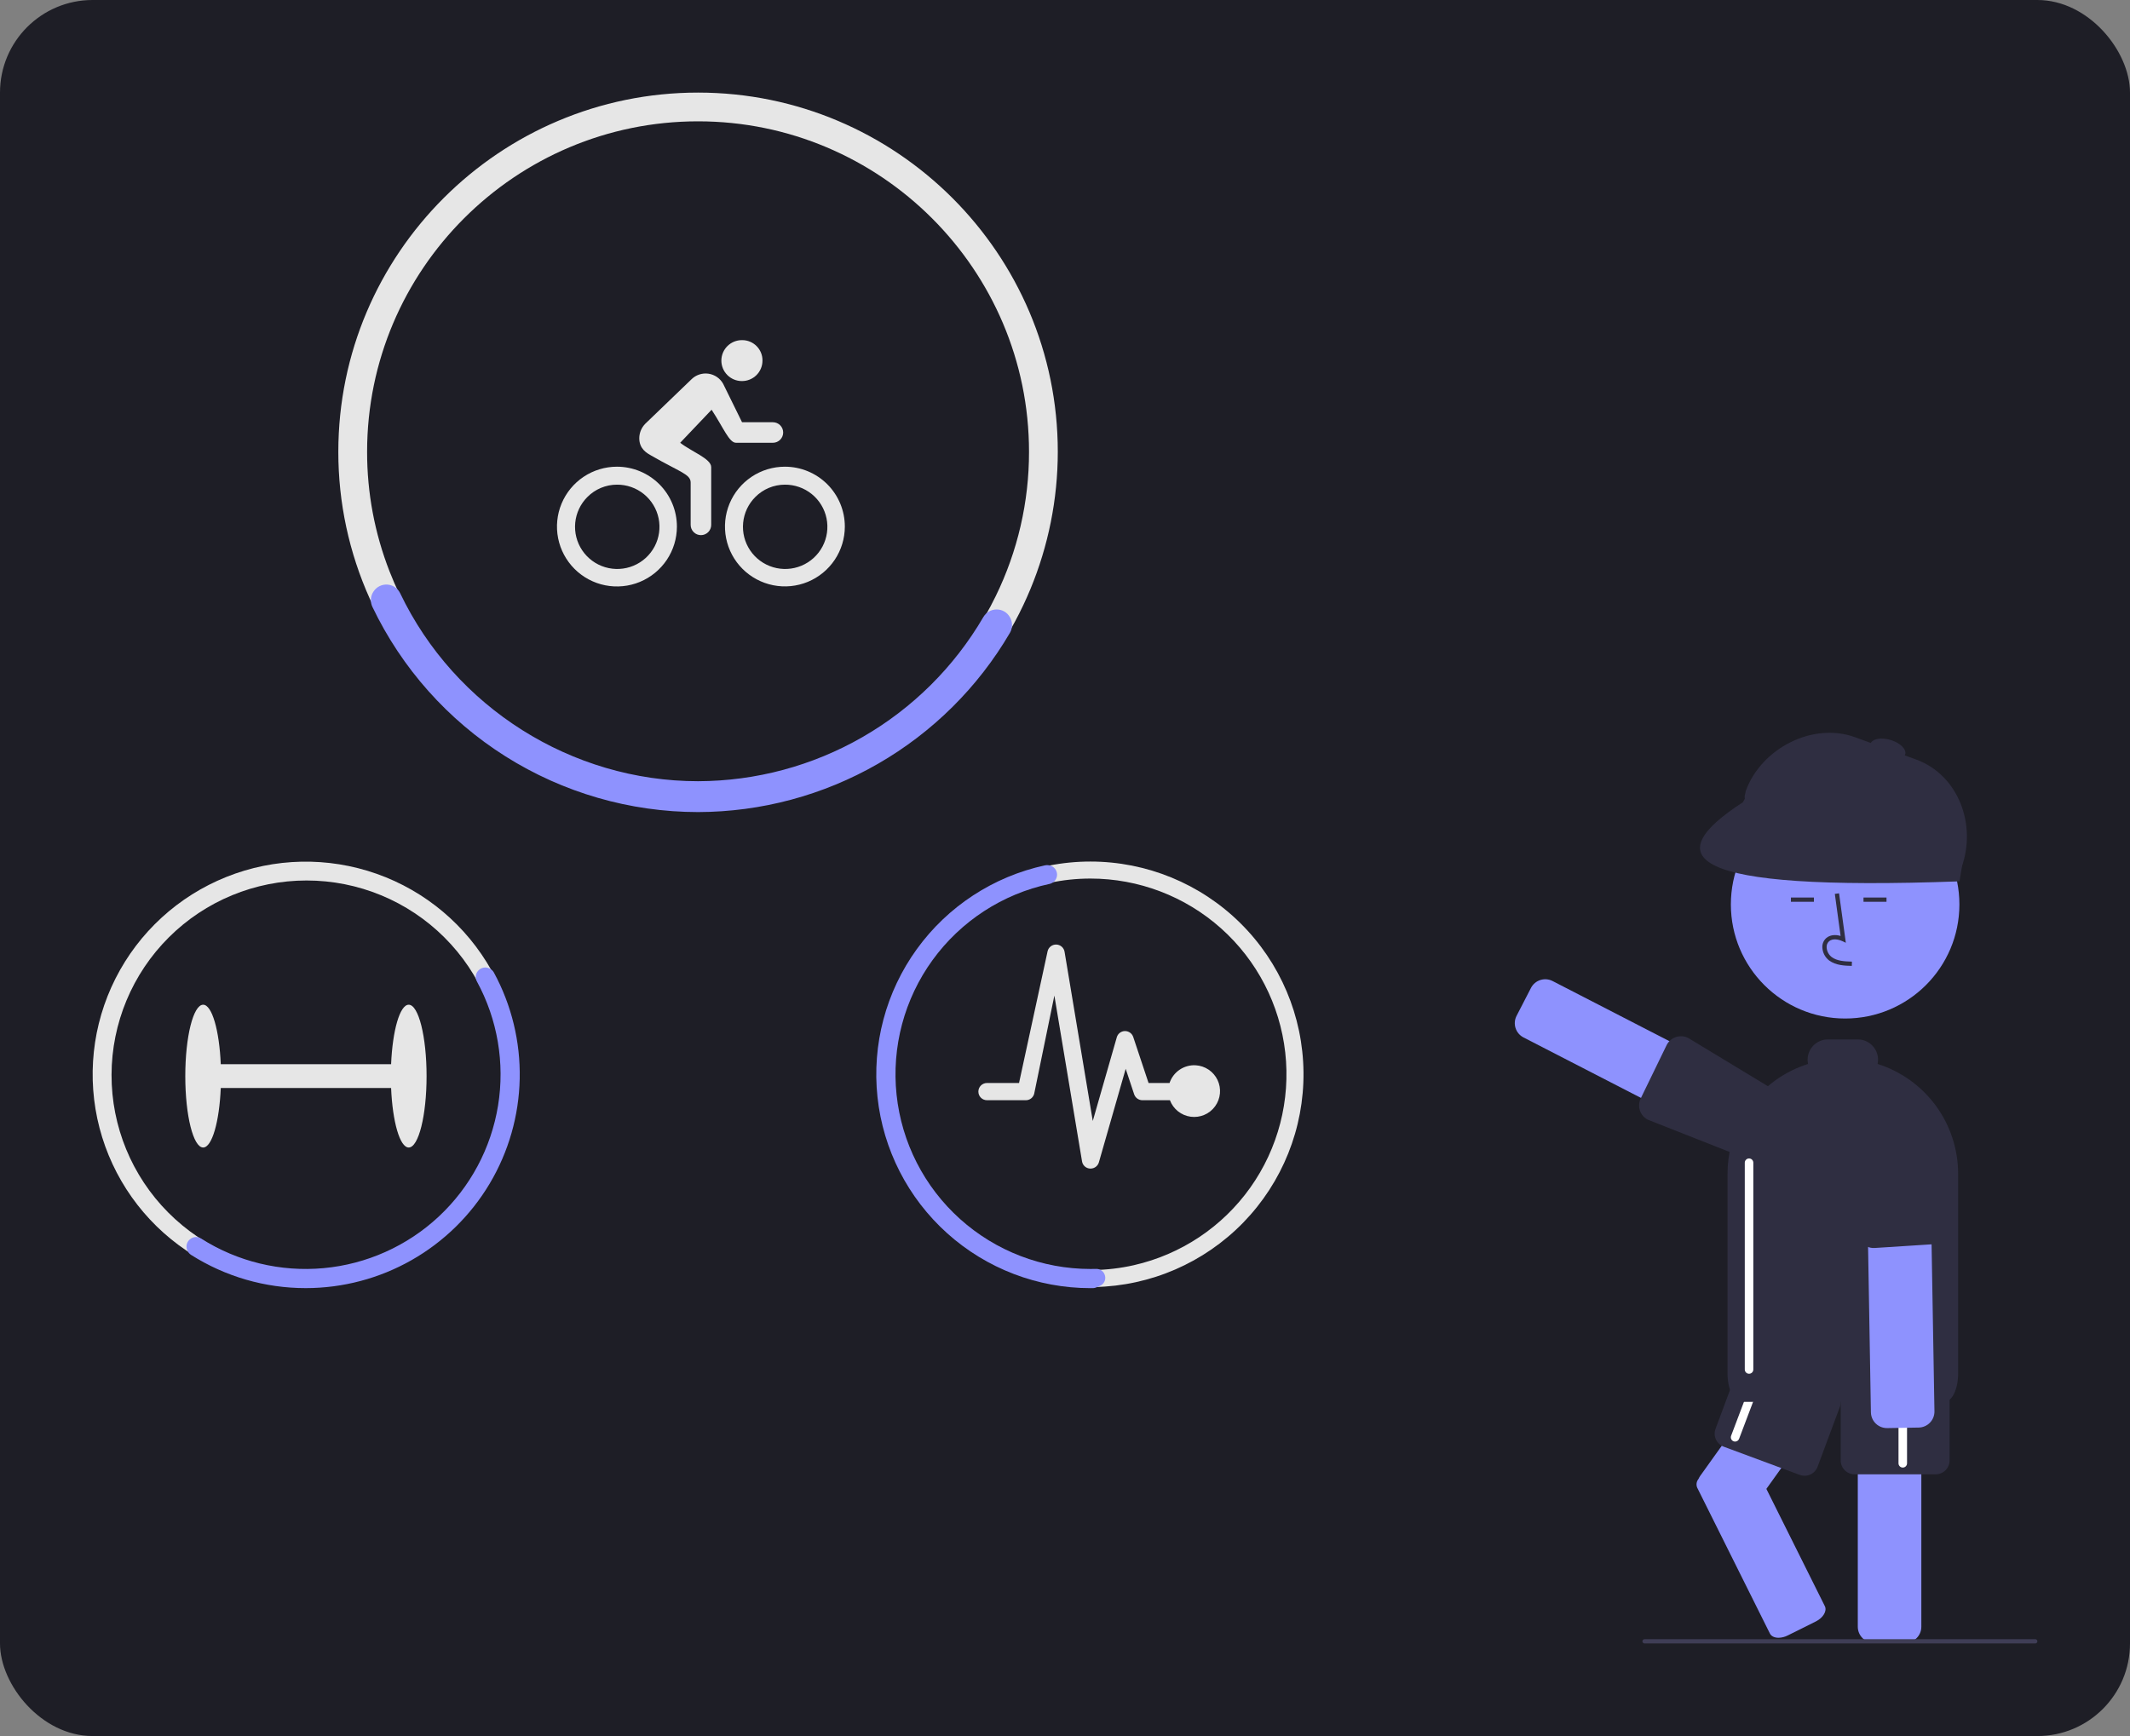 <svg width="368" height="300" viewBox="0 0 368 300" fill="none" xmlns="http://www.w3.org/2000/svg">
<rect x="0" y="0" width="368" height="300" fill="#808080" stroke="none"/>
<rect width="368" height="300" rx="16" fill="#1E1E26"/>
<g clip-path="url(#clip0_2060_33294)">
<path d="M293.392 255.65C293.418 255.607 293.446 255.565 293.476 255.525C293.551 255.349 293.645 255.182 293.757 255.028L303.037 242.06L310.684 231.38H323.727L322.805 232.666L321.163 234.961L316.077 242.064L305.177 257.29L315.28 277.559C315.693 278.384 314.988 279.571 313.716 280.204L308.843 282.628C308.359 282.875 307.826 283.008 307.283 283.019C306.597 283.019 306.025 282.765 305.785 282.282L293.226 257.083C293.127 256.851 293.09 256.596 293.119 256.345C293.148 256.094 293.242 255.854 293.392 255.65Z" fill="#8E92FE"/>
<path d="M310.943 254.873L297.804 249.998C297.208 249.776 296.725 249.327 296.46 248.75C296.196 248.173 296.171 247.514 296.391 246.919L300.246 236.559C300.468 235.964 300.917 235.481 301.495 235.217C302.073 234.953 302.732 234.928 303.328 235.148L316.467 240.024C317.063 240.246 317.546 240.694 317.811 241.272C318.076 241.849 318.1 242.507 317.88 243.103L314.026 253.463C313.916 253.758 313.749 254.028 313.535 254.258C313.321 254.489 313.063 254.675 312.777 254.806C312.491 254.937 312.181 255.01 311.867 255.022C311.552 255.033 311.238 254.983 310.943 254.873Z" fill="#2F2E41"/>
<path d="M299.771 249.114C299.682 249.114 299.594 249.098 299.511 249.067C299.328 248.997 299.18 248.858 299.1 248.68C299.019 248.502 299.013 248.3 299.082 248.117L303.906 235.366C303.975 235.183 304.114 235.035 304.292 234.955C304.471 234.875 304.674 234.868 304.857 234.937C305.04 235.006 305.188 235.145 305.268 235.323C305.349 235.501 305.355 235.704 305.286 235.887L300.462 248.638C300.409 248.778 300.314 248.898 300.191 248.984C300.067 249.069 299.921 249.114 299.771 249.114Z" fill="white"/>
<path d="M320.971 281.122V235.068C320.97 235.025 320.973 234.982 320.979 234.94C321.002 234.405 321.18 233.889 321.492 233.455C321.804 233.02 322.237 232.687 322.737 232.495C323.055 232.368 323.395 232.304 323.738 232.305H329.182C329.916 232.306 330.619 232.597 331.138 233.115C331.656 233.633 331.948 234.335 331.949 235.068V281.122C331.948 281.854 331.656 282.557 331.138 283.075C330.619 283.593 329.916 283.884 329.182 283.885H323.738C323.004 283.884 322.301 283.593 321.783 283.075C321.264 282.557 320.972 281.854 320.971 281.122Z" fill="#8E92FE"/>
<path d="M318.017 252.378V241.326C318.018 240.691 318.271 240.083 318.72 239.634C319.17 239.185 319.779 238.932 320.415 238.932H334.431C335.067 238.932 335.676 239.185 336.126 239.634C336.575 240.083 336.828 240.691 336.829 241.326V252.378C336.828 253.013 336.575 253.622 336.126 254.071C335.676 254.52 335.067 254.772 334.431 254.773H320.415C319.779 254.772 319.17 254.52 318.72 254.071C318.271 253.622 318.018 253.013 318.017 252.378Z" fill="#2F2E41"/>
<path d="M328.742 253.606C328.546 253.606 328.359 253.529 328.22 253.39C328.082 253.252 328.004 253.065 328.004 252.87V239.239C328.004 239.043 328.082 238.856 328.22 238.718C328.358 238.58 328.546 238.502 328.742 238.502C328.937 238.502 329.125 238.58 329.263 238.718C329.402 238.856 329.479 239.043 329.479 239.239V252.87C329.479 253.065 329.401 253.252 329.263 253.39C329.125 253.529 328.937 253.606 328.742 253.606Z" fill="white"/>
<path d="M303.536 200.038L263.205 179.271C262.555 178.934 262.064 178.353 261.841 177.655C261.618 176.958 261.681 176.2 262.015 175.549L264.509 170.715C264.847 170.065 265.428 169.575 266.127 169.353C266.825 169.13 267.583 169.193 268.235 169.527L308.567 190.294C308.77 190.398 308.958 190.528 309.127 190.68C309.59 191.086 309.904 191.635 310.018 192.24C310.132 192.844 310.04 193.47 309.756 194.016L307.263 198.85C307.096 199.173 306.868 199.46 306.59 199.694C306.313 199.929 305.991 200.106 305.645 200.216C305.37 200.301 305.085 200.345 304.797 200.346C304.358 200.345 303.926 200.24 303.536 200.038Z" fill="#8E92FE"/>
<path d="M304.32 201.232L284.712 193.5C284.057 193.171 283.56 192.597 283.328 191.902C283.097 191.208 283.15 190.45 283.477 189.795L287.949 180.591C288.279 179.937 288.854 179.441 289.549 179.209C289.899 179.093 290.268 179.049 290.635 179.078C291.003 179.107 291.36 179.208 291.687 179.377L309.394 190.098C309.463 190.132 309.527 190.176 309.583 190.229C310.034 190.634 310.259 191.608 310.439 192.39L310.468 192.511C310.517 192.721 310.56 192.902 310.603 193.029L310.618 193.078C310.633 193.129 310.649 193.183 310.66 193.232C310.819 193.87 310.743 194.543 310.447 195.131L308.005 199.99C307.772 200.448 307.417 200.832 306.979 201.102C306.542 201.371 306.038 201.515 305.524 201.517C305.106 201.518 304.693 201.42 304.32 201.232Z" fill="#2F2E41"/>
<path d="M318.784 176.007C329.686 176.007 338.525 167.18 338.525 156.291C338.525 145.402 329.686 136.574 318.784 136.574C307.881 136.574 299.042 145.402 299.042 156.291C299.042 167.18 307.881 176.007 318.784 176.007Z" fill="#8E92FE"/>
<path d="M319.936 166.914L319.956 166.177C318.584 166.139 317.374 166.053 316.465 165.39C316.207 165.191 315.995 164.939 315.844 164.651C315.692 164.363 315.604 164.046 315.587 163.721C315.571 163.523 315.601 163.324 315.674 163.139C315.748 162.954 315.864 162.788 316.012 162.655C316.615 162.146 317.586 162.311 318.294 162.635L318.905 162.915L317.734 154.371L317.003 154.471L317.999 161.738C317.037 161.456 316.146 161.578 315.536 162.092C315.301 162.297 315.117 162.553 314.998 162.84C314.879 163.127 314.828 163.437 314.849 163.747C314.871 164.184 314.988 164.61 315.192 164.997C315.396 165.383 315.682 165.72 316.03 165.985C317.198 166.837 318.716 166.88 319.936 166.914Z" fill="#2F2E41"/>
<path d="M313.389 155.099H309.416V155.835H313.389V155.099Z" fill="#2F2E41"/>
<path d="M325.93 155.099H321.957V155.835H325.93V155.099Z" fill="#2F2E41"/>
<path d="M300.788 242.238C299.484 242.163 298.467 240.022 298.467 237.338V202.829C298.467 201.148 298.678 199.474 299.096 197.846L299.097 197.846C299.249 197.26 299.429 196.678 299.633 196.117C300.871 192.661 303.045 189.616 305.912 187.32C306.236 187.056 306.575 186.8 306.919 186.56C308.589 185.383 310.432 184.472 312.381 183.858C312.328 183.615 312.3 183.368 312.3 183.119C312.301 182.191 312.67 181.301 313.327 180.645C313.984 179.989 314.875 179.62 315.804 179.619H320.968C321.897 179.62 322.787 179.989 323.444 180.645C324.101 181.301 324.471 182.191 324.472 183.119C324.471 183.367 324.444 183.614 324.39 183.857C328.426 185.133 331.951 187.66 334.452 191.071C336.954 194.482 338.303 198.6 338.304 202.829V237.338C338.304 240.091 337.251 242.248 335.907 242.248H300.865C300.839 242.248 300.813 242.245 300.788 242.238Z" fill="#2F2E41"/>
<path d="M323.599 245.389C323.37 244.987 323.245 244.534 323.236 244.071L322.46 198.76C322.454 198.397 322.519 198.037 322.652 197.699C322.785 197.361 322.984 197.053 323.237 196.792L323.237 196.792C323.489 196.531 323.791 196.322 324.124 196.177C324.457 196.032 324.815 195.954 325.179 195.948L330.623 195.857C331.309 195.845 331.975 196.087 332.491 196.538C333.008 196.989 333.338 197.616 333.418 198.296C333.43 198.387 333.436 198.478 333.436 198.569L334.215 243.884C334.226 244.616 333.945 245.323 333.435 245.849C332.925 246.376 332.227 246.679 331.494 246.693L326.051 246.786C325.555 246.794 325.066 246.668 324.634 246.422C324.203 246.176 323.845 245.819 323.599 245.389Z" fill="#8E92FE"/>
<path d="M321.311 214.272C321.105 213.91 320.983 213.506 320.955 213.09L321.188 192.098C321.131 191.367 321.367 190.644 321.844 190.087C322.32 189.53 322.998 189.185 323.73 189.127L329.157 188.702C329.817 188.652 330.474 188.839 331.01 189.229C331.065 189.271 331.121 189.322 331.175 189.359C331.311 189.471 331.452 189.577 331.599 189.675L331.716 189.759C332.496 190.311 333.381 190.936 333.424 191.545L336.689 212.026C336.737 212.611 336.596 213.196 336.284 213.694C336.211 213.816 336.127 213.932 336.034 214.04C335.953 214.136 335.864 214.225 335.768 214.307C335.318 214.711 334.746 214.955 334.142 215.001L323.928 215.659C323.405 215.699 322.882 215.59 322.418 215.345C321.955 215.099 321.571 214.727 321.311 214.272Z" fill="#2F2E41"/>
<path d="M302.184 237.397C301.988 237.397 301.8 237.319 301.662 237.181C301.524 237.043 301.446 236.856 301.446 236.66V200.925C301.446 200.73 301.524 200.542 301.662 200.404C301.8 200.266 301.988 200.188 302.184 200.188C302.379 200.188 302.567 200.266 302.705 200.404C302.844 200.542 302.921 200.73 302.921 200.925V236.66C302.921 236.856 302.843 237.043 302.705 237.181C302.567 237.319 302.379 237.397 302.184 237.397Z" fill="white"/>
<path d="M336.687 151.608L302.393 139.078C302.211 139.011 302.044 138.909 301.901 138.778C301.759 138.647 301.643 138.49 301.562 138.314C301.48 138.139 301.434 137.949 301.426 137.755C301.417 137.562 301.448 137.369 301.514 137.187L301.63 136.64C304.308 129.327 313.186 124.725 320.507 127.4L331.06 131.256C338.381 133.931 341.563 142.59 338.885 149.902L338.58 150.73C338.445 151.097 338.17 151.396 337.815 151.56C337.461 151.725 337.055 151.742 336.687 151.608Z" fill="#2F2E41"/>
<path d="M338.535 152.303C290.735 154.064 286.558 148.066 301.122 138.633L304.212 132.955L339.623 145.849L338.535 152.303Z" fill="#2F2E41"/>
<path d="M329.162 130.357C329.426 129.48 328.296 128.366 326.637 127.868C324.979 127.37 323.421 127.677 323.157 128.554C322.893 129.431 324.024 130.545 325.682 131.043C327.34 131.541 328.898 131.234 329.162 130.357Z" fill="#2F2E41"/>
<path d="M120.603 16C86.331 16 58.452 43.844 58.452 78.075C58.442 86.837 60.3 95.501 63.901 103.491C73.642 125.083 95.39 140.149 120.603 140.149C137.084 140.14 152.888 133.597 164.541 121.958C176.195 110.319 182.746 94.535 182.755 78.075C182.755 43.844 154.871 16 120.603 16ZM172.025 103.029C167.332 112.662 160.023 120.785 150.931 126.47C141.839 132.156 131.33 135.175 120.603 135.183C96.374 135.183 75.615 120.052 67.307 98.753C64.732 92.163 63.415 85.149 63.424 78.075C63.424 46.585 89.075 20.966 120.603 20.966C152.132 20.966 177.783 46.585 177.783 78.075C177.794 86.722 175.824 95.258 172.025 103.029Z" fill="#E6E6E6"/>
<path d="M120.604 140.333C108.831 140.324 97.301 136.989 87.345 130.713C77.389 124.438 69.413 115.478 64.339 104.869C64.136 104.446 64.048 103.977 64.084 103.509C64.119 103.042 64.277 102.592 64.541 102.204L64.574 102.155C64.838 101.774 65.197 101.468 65.617 101.269C66.036 101.07 66.5 100.985 66.963 101.022C67.425 101.059 67.87 101.217 68.252 101.48C68.634 101.743 68.941 102.101 69.14 102.52C78.57 122.25 98.77 134.999 120.603 134.999C130.581 134.974 140.379 132.343 149.024 127.369C157.67 122.394 164.863 115.249 169.89 106.641C170.124 106.236 170.46 105.901 170.866 105.669C171.272 105.437 171.731 105.316 172.199 105.319C172.661 105.318 173.116 105.44 173.515 105.672C173.915 105.905 174.245 106.24 174.472 106.642L174.501 106.693C174.731 107.099 174.851 107.559 174.848 108.025C174.846 108.492 174.721 108.95 174.487 109.354C168.987 118.759 161.121 126.566 151.67 132C142.218 137.434 131.509 140.307 120.604 140.333Z" fill="#8E92FE"/>
<path d="M106.595 83.752C108.284 83.742 109.925 84.317 111.237 85.379C112.549 86.442 113.451 87.927 113.79 89.58C114.128 91.233 113.881 92.952 113.091 94.444C112.301 95.935 111.018 97.107 109.459 97.758C107.901 98.41 106.165 98.501 104.547 98.016C102.928 97.532 101.529 96.501 100.587 95.1C99.645 93.7 99.219 92.016 99.382 90.337C99.544 88.657 100.285 87.086 101.479 85.892C102.147 85.215 102.944 84.677 103.822 84.31C104.7 83.943 105.643 83.753 106.595 83.752ZM106.595 80.649C104.546 80.648 102.543 81.253 100.838 82.389C99.134 83.526 97.805 85.141 97.02 87.031C96.235 88.922 96.028 91.002 96.427 93.01C96.826 95.017 97.811 96.861 99.26 98.309C100.708 99.757 102.553 100.744 104.563 101.144C106.572 101.544 108.656 101.341 110.549 100.558C112.443 99.776 114.061 98.451 115.201 96.75C116.34 95.049 116.949 93.049 116.95 91.002C116.951 88.257 115.861 85.625 113.919 83.683C111.977 81.742 109.343 80.65 106.595 80.649ZM128.182 65.851C129.119 65.855 130.02 65.488 130.686 64.829C131.352 64.171 131.728 63.275 131.733 62.339C131.733 62.327 131.733 62.315 131.733 62.303C131.738 61.845 131.652 61.39 131.48 60.965C131.308 60.539 131.054 60.152 130.733 59.825C130.411 59.497 130.028 59.236 129.606 59.057C129.183 58.877 128.73 58.783 128.271 58.779C128.248 58.778 128.226 58.778 128.204 58.779C127.265 58.77 126.361 59.134 125.691 59.791C125.021 60.447 124.639 61.343 124.63 62.281C124.621 63.219 124.986 64.122 125.643 64.791C126.301 65.461 127.198 65.842 128.137 65.85C128.152 65.851 128.167 65.851 128.182 65.851ZM135.607 83.752C137.296 83.742 138.937 84.317 140.249 85.379C141.561 86.442 142.463 87.927 142.801 89.58C143.139 91.233 142.892 92.952 142.103 94.444C141.313 95.935 140.029 97.107 138.471 97.758C136.913 98.41 135.176 98.501 133.558 98.016C131.94 97.532 130.54 96.501 129.598 95.1C128.656 93.7 128.23 92.016 128.393 90.337C128.556 88.657 129.297 87.086 130.49 85.892C131.159 85.215 131.956 84.677 132.834 84.31C133.712 83.943 134.655 83.753 135.607 83.752ZM135.607 80.649C133.559 80.649 131.557 81.255 129.854 82.392C128.151 83.528 126.824 85.143 126.04 87.033C125.256 88.923 125.051 91.002 125.451 93.008C125.85 95.015 126.836 96.857 128.285 98.304C129.733 99.75 131.578 100.735 133.586 101.134C135.595 101.533 137.677 101.328 139.569 100.546C141.461 99.763 143.079 98.437 144.216 96.737C145.354 95.036 145.962 93.036 145.962 90.991C145.962 89.633 145.694 88.288 145.173 87.033C144.653 85.778 143.89 84.638 142.929 83.678C141.967 82.718 140.826 81.956 139.569 81.436C138.313 80.916 136.966 80.649 135.607 80.649Z" fill="#E6E6E6"/>
<path d="M133.531 72.966H128.203L124.929 66.305C124.665 65.837 124.296 65.438 123.851 65.137C123.406 64.837 122.897 64.643 122.365 64.572C121.832 64.501 121.291 64.555 120.782 64.729C120.274 64.902 119.813 65.191 119.436 65.573L111.478 73.233C110.827 73.897 110.457 74.786 110.446 75.716C110.446 77.644 111.844 78.332 112.499 78.719C117.549 81.624 119.325 81.945 119.325 83.397V90.702C119.325 91.172 119.512 91.624 119.845 91.956C120.178 92.289 120.629 92.476 121.1 92.476C121.571 92.476 122.023 92.289 122.356 91.956C122.689 91.624 122.876 91.172 122.876 90.702V80.726C122.876 79.263 119.502 78.065 117.516 76.514L122.943 70.805C125.018 73.964 125.973 76.514 127.16 76.514H133.531C134.002 76.514 134.454 76.328 134.787 75.996C135.121 75.664 135.309 75.213 135.309 74.743C135.31 74.272 135.124 73.821 134.791 73.488C134.459 73.155 134.007 72.967 133.536 72.966L133.531 72.966Z" fill="#E6E6E6"/>
<path d="M70.612 173.623C69.082 173.623 67.816 178.071 67.57 183.904H38.142C37.896 178.071 36.63 173.623 35.1 173.623C33.394 173.623 32.012 179.146 32.012 185.96C32.012 192.773 33.394 198.297 35.1 198.297C36.63 198.297 37.896 193.848 38.142 188.016H67.57C67.816 193.848 69.082 198.297 70.612 198.297C72.317 198.297 73.7 192.773 73.7 185.96C73.7 179.146 72.318 173.623 70.612 173.623Z" fill="#E6E6E6"/>
<path d="M84.947 167.746C80.585 159.938 73.523 153.985 65.084 151.003C56.644 148.021 47.406 148.214 39.098 151.545C30.79 154.876 23.983 161.117 19.951 169.1C15.919 177.083 14.938 186.26 17.193 194.913C19.448 203.566 24.784 211.101 32.201 216.108C39.618 221.115 48.608 223.25 57.487 222.113C66.367 220.977 74.527 216.646 80.44 209.933C86.353 203.22 89.614 194.584 89.611 185.643C89.609 179.378 88.004 173.217 84.947 167.746ZM52.797 219.467C43.875 219.421 35.334 215.843 29.05 209.517C22.765 203.192 19.248 194.635 19.271 185.723C19.294 176.812 22.855 168.273 29.173 161.98C35.49 155.687 44.049 152.153 52.972 152.154C61.894 152.154 70.453 155.689 76.769 161.983C83.086 168.277 86.646 176.816 86.668 185.728C86.69 194.639 83.172 203.196 76.886 209.521C70.601 215.845 62.06 219.422 53.137 219.467C53.024 219.467 52.911 219.467 52.797 219.467Z" fill="#E6E6E6"/>
<path d="M52.815 222.596C45.8 222.599 38.93 220.607 33.008 216.852C32.712 216.663 32.484 216.386 32.356 216.06L32.338 216.012C32.209 215.689 32.188 215.333 32.278 214.997C32.367 214.661 32.562 214.362 32.834 214.145C33.097 213.924 33.425 213.794 33.768 213.773C34.111 213.752 34.452 213.841 34.74 214.029C41.034 218.03 48.481 219.83 55.911 219.145C63.341 218.461 70.332 215.33 75.787 210.246C81.242 205.161 84.851 198.411 86.048 191.055C87.244 183.7 85.96 176.155 82.397 169.608C82.23 169.308 82.164 168.962 82.209 168.621C82.253 168.281 82.406 167.964 82.645 167.717C82.881 167.46 83.193 167.286 83.535 167.221C83.878 167.155 84.232 167.201 84.546 167.351L84.592 167.373C84.908 167.52 85.168 167.764 85.335 168.069C88.385 173.694 89.92 180.014 89.79 186.409C89.659 192.805 87.868 199.057 84.592 204.553C81.315 210.05 76.666 214.602 71.099 217.765C65.531 220.928 59.237 222.592 52.832 222.596H52.815Z" fill="#8E92FE"/>
<path d="M188.392 148.882C183.557 148.88 178.769 149.829 174.301 151.675C169.833 153.522 165.773 156.229 162.353 159.643C158.933 163.057 156.22 167.11 154.368 171.571C152.517 176.032 151.563 180.814 151.563 185.643C151.562 190.473 152.513 195.255 154.363 199.716C156.213 204.178 158.925 208.233 162.344 211.648C165.763 215.063 169.821 217.771 174.289 219.619C178.756 221.467 183.544 222.418 188.379 222.418H188.392C188.631 222.418 188.865 222.418 189.103 222.408C198.804 222.222 208.038 218.218 214.799 211.268C221.559 204.318 225.299 194.983 225.205 185.293C225.112 175.604 221.192 166.343 214.298 159.524C207.405 152.706 198.095 148.881 188.392 148.882ZM195.895 218.634C191.249 219.688 186.432 219.751 181.759 218.818C177.086 217.885 172.663 215.979 168.779 213.222C164.894 210.466 161.636 206.921 159.217 202.821C156.798 198.721 155.272 194.157 154.739 189.428C154.207 184.699 154.68 179.91 156.127 175.376C157.574 170.841 159.962 166.663 163.137 163.114C166.311 159.564 170.2 156.724 174.548 154.778C178.897 152.832 183.608 151.825 188.373 151.822H188.392C196.722 151.821 204.759 154.886 210.968 160.431C217.177 165.975 221.123 173.611 222.052 181.878C222.98 190.144 220.826 198.463 216.001 205.244C211.175 212.025 204.018 216.792 195.895 218.634Z" fill="#E6E6E6"/>
<path d="M188.392 222.601C179.262 222.601 170.454 219.229 163.662 213.134C156.871 207.038 152.576 198.65 151.604 189.583C150.632 180.515 153.052 171.409 158.397 164.016C163.742 156.623 171.636 151.464 180.559 149.534C180.779 149.487 181.005 149.484 181.226 149.525L181.303 149.54C181.673 149.611 182.007 149.808 182.249 150.098C182.491 150.387 182.625 150.75 182.629 151.127C182.634 151.504 182.508 151.87 182.273 152.165C182.038 152.46 181.709 152.664 181.34 152.745C173.206 154.486 166.004 159.173 161.123 165.901C156.242 172.63 154.026 180.924 154.902 189.187C155.778 197.45 159.685 205.096 165.869 210.654C172.054 216.212 180.078 219.287 188.398 219.288C188.723 219.285 189.039 219.284 189.36 219.274C189.719 219.26 190.071 219.371 190.355 219.59C190.639 219.808 190.837 220.119 190.914 220.469C190.999 220.807 190.961 221.164 190.808 221.476C190.654 221.789 190.395 222.037 190.076 222.178C189.859 222.277 189.642 222.374 189.423 222.47C189.239 222.551 189.04 222.595 188.839 222.599C188.69 222.601 188.542 222.601 188.392 222.601Z" fill="#8E92FE"/>
<path d="M206.554 184.086C205.573 184.037 204.603 184.31 203.792 184.862C202.981 185.415 202.373 186.218 202.062 187.148H198.436L195.789 179.199C195.691 178.901 195.501 178.642 195.247 178.458C194.993 178.274 194.687 178.175 194.373 178.175H194.345C194.026 178.18 193.718 178.288 193.466 178.482C193.214 178.677 193.032 178.948 192.947 179.255L188.799 193.711L183.925 164.473C183.869 164.135 183.697 163.826 183.44 163.599C183.182 163.372 182.854 163.24 182.511 163.226C182.168 163.212 181.83 163.316 181.555 163.521C181.279 163.726 181.083 164.02 180.999 164.352L176.059 187.148H170.523C170.127 187.148 169.748 187.305 169.468 187.585C169.189 187.864 169.032 188.243 169.032 188.638C169.032 189.033 169.189 189.412 169.468 189.691C169.748 189.97 170.127 190.127 170.523 190.127H177.233C177.565 190.128 177.888 190.017 178.15 189.813C178.412 189.609 178.598 189.323 178.678 189.001L182.164 172.041L186.945 200.701C186.999 201.035 187.167 201.34 187.42 201.566C187.673 201.791 187.995 201.923 188.333 201.939H188.417C188.741 201.939 189.056 201.833 189.315 201.639C189.574 201.444 189.763 201.171 189.853 200.86L194.485 184.7L195.948 189.103C196.048 189.4 196.238 189.658 196.492 189.842C196.746 190.026 197.051 190.125 197.364 190.127H202.127C202.412 190.88 202.895 191.543 203.525 192.044C204.156 192.546 204.91 192.868 205.709 192.976C206.508 193.085 207.321 192.976 208.063 192.661C208.805 192.347 209.448 191.837 209.924 191.188C210.4 190.538 210.691 189.772 210.767 188.971C210.844 188.169 210.702 187.362 210.356 186.635C210.011 185.907 209.476 185.286 208.806 184.838C208.137 184.389 207.359 184.129 206.554 184.086Z" fill="#E6E6E6"/>
<path d="M351.631 284H284.13C284.032 284 283.938 283.962 283.869 283.893C283.8 283.823 283.761 283.73 283.761 283.632C283.761 283.534 283.8 283.441 283.869 283.372C283.938 283.302 284.032 283.264 284.13 283.264H351.631C351.729 283.264 351.823 283.302 351.892 283.372C351.961 283.441 352 283.534 352 283.632C352 283.73 351.961 283.823 351.892 283.893C351.823 283.962 351.729 284 351.631 284Z" fill="#3F3D56"/>
</g>
<defs>
<clipPath id="clip0_2060_33294">
<rect width="336" height="268" fill="white" transform="translate(16 16)"/>
</clipPath>
</defs>
</svg>
